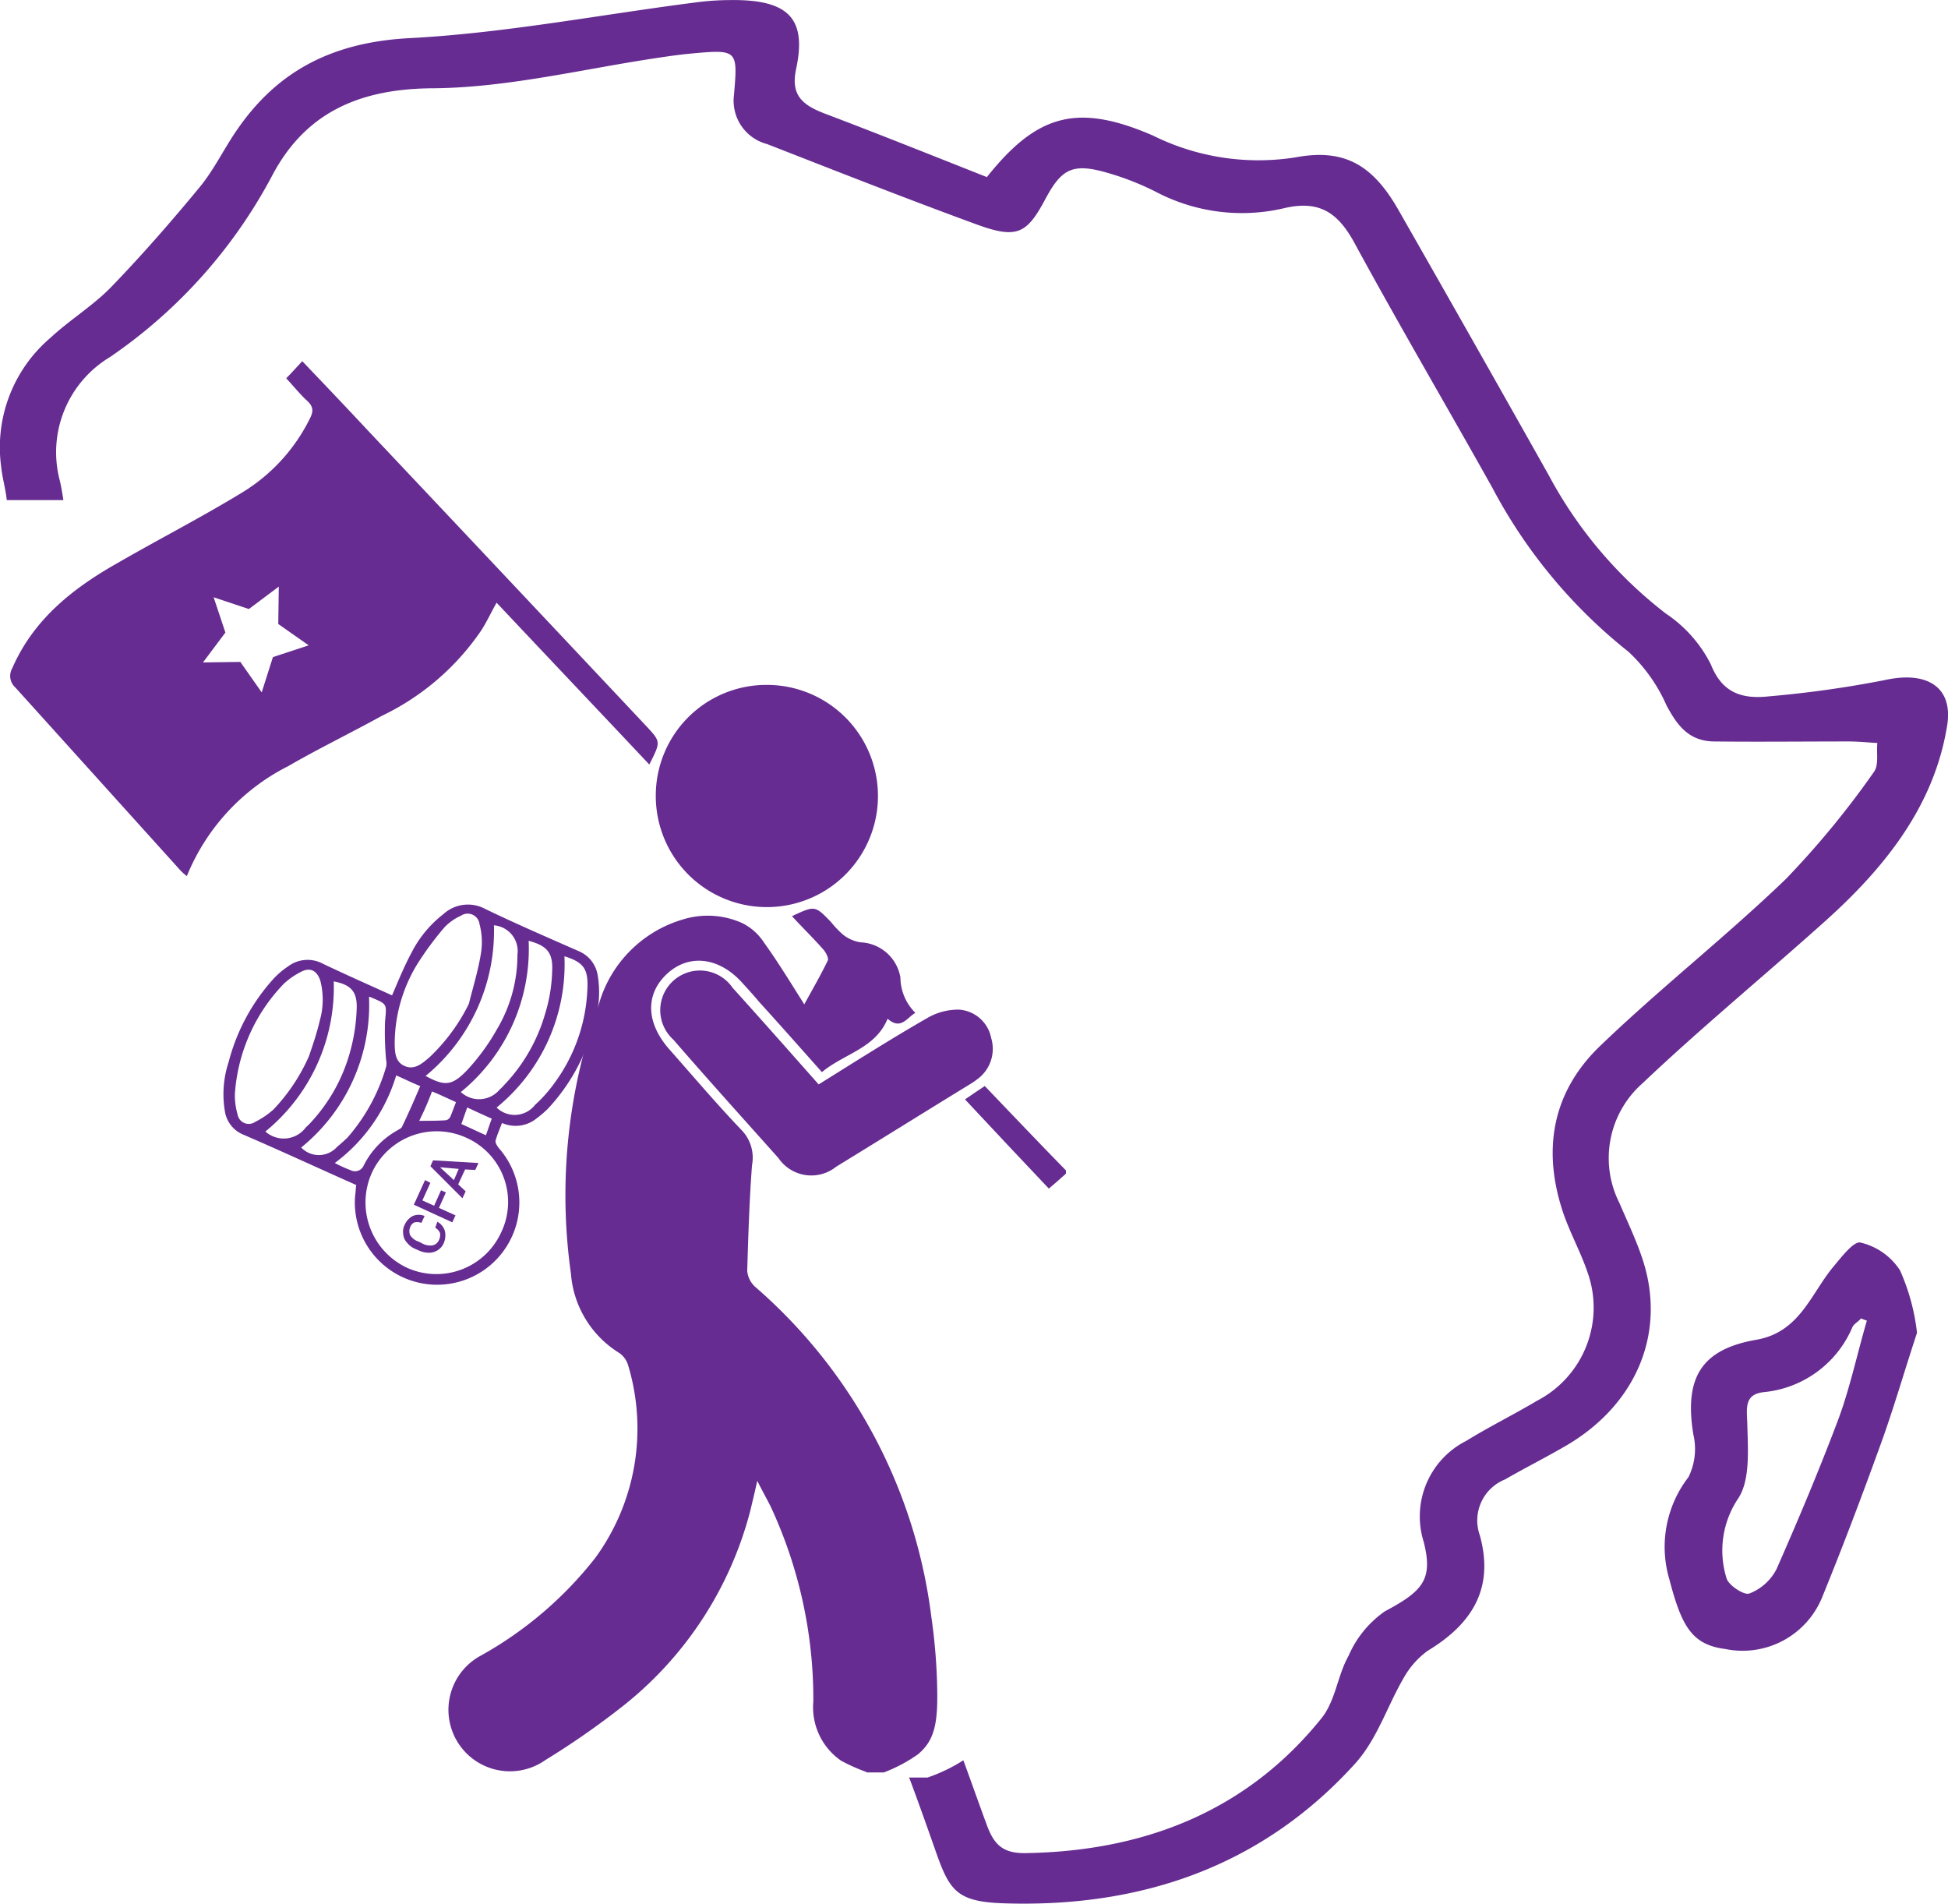 <svg xmlns="http://www.w3.org/2000/svg" width="114.654" height="112.017" viewBox="0 0 114.654 112.017"><g transform="translate(0)"><path d="M217.332,102.212a64.023,64.023,0,0,1-6.8.955c-1.617.179-2.772-.209-3.433-1.88a7.823,7.823,0,0,0-2.64-2.984,25.332,25.332,0,0,1-6.9-8.147q-4.406-7.833-8.845-15.607c-1.485-2.6-3.135-3.641-6.04-3.1a13.974,13.974,0,0,1-8.416-1.283c-4.423-1.91-6.8-1.283-9.769,2.447-3.168-1.253-6.37-2.537-9.6-3.76-1.386-.537-1.947-1.164-1.617-2.656.627-2.984-.528-4.058-3.961-4a15.731,15.731,0,0,0-2.046.149c-5.578.716-11.123,1.791-16.733,2.089-4.654.239-7.855,2-10.2,5.431-.759,1.1-1.32,2.3-2.178,3.342-1.65,2-3.367,3.969-5.182,5.849-1.056,1.1-2.442,1.94-3.6,3.014a8.461,8.461,0,0,0-2.9,7.58c.066.657.264,1.313.33,1.97h3.333c-.066-.418-.132-.836-.231-1.224a6.533,6.533,0,0,1,2.97-7.192A29.845,29.845,0,0,0,122.41,72.55c1.848-3.521,4.852-5.133,9.439-5.163,4.423-.03,8.845-1.134,13.268-1.791.594-.09,1.221-.179,1.815-.239,2.9-.269,2.9-.269,2.673,2.417a2.635,2.635,0,0,0,1.947,2.895c4.126,1.611,8.218,3.223,12.377,4.745,2.31.836,2.9.537,3.961-1.432,1.023-1.94,1.683-2.238,3.928-1.552a16.159,16.159,0,0,1,2.607,1.044,10.881,10.881,0,0,0,7.492.985c2.178-.537,3.234.3,4.159,1.94,2.64,4.864,5.446,9.639,8.152,14.473a30.445,30.445,0,0,0,8.02,9.669,9.555,9.555,0,0,1,2.244,3.163c.594,1.1,1.254,2.089,2.772,2.119,2.64.03,5.281,0,7.921,0,.594,0,1.155.06,1.716.09-.066.567.1,1.283-.2,1.7a52.175,52.175,0,0,1-5.182,6.3c-3.532,3.4-7.426,6.446-10.958,9.848-2.871,2.775-3.367,6.207-2.145,9.818.4,1.164,1.023,2.3,1.419,3.462a6.174,6.174,0,0,1-2.97,7.58c-1.353.806-2.805,1.522-4.159,2.357a4.982,4.982,0,0,0-2.508,5.939c.561,2.208-.033,2.895-2.277,4.088a6.159,6.159,0,0,0-2.145,2.626c-.66,1.164-.759,2.656-1.617,3.7C179.9,168.61,174,171.117,166.8,171.237c-1.419.03-1.914-.537-2.343-1.731-.462-1.253-.891-2.477-1.353-3.73a9.738,9.738,0,0,1-2.112,1.015h-1.023c-.033,0-.033,0-.066-.03.528,1.4,1.023,2.805,1.518,4.208.858,2.477,1.254,3.133,4.093,3.223,8.35.269,15.347-2.357,20.661-8.236,1.287-1.432,1.881-3.372,2.838-5.013a4.994,4.994,0,0,1,1.419-1.611c2.772-1.671,3.895-3.82,3.069-6.8a2.6,2.6,0,0,1,1.485-3.283c1.188-.686,2.442-1.313,3.664-2.029,4.126-2.447,5.842-6.685,4.423-10.952-.363-1.1-.891-2.208-1.353-3.283a5.867,5.867,0,0,1,1.353-7.043c3.466-3.283,7.162-6.326,10.727-9.52,3.6-3.223,6.436-6.834,7.2-11.489C221.391,102.66,219.873,101.645,217.332,102.212Z" transform="translate(-106.404 -62.192)" fill="#662c91"/><path d="M414.593,315.421a3.807,3.807,0,0,0-2.326-1.634c-.409-.094-1.163.911-1.666,1.509-1.289,1.6-1.949,3.772-4.463,4.212-3.269.566-4.243,2.263-3.709,5.564a3.74,3.74,0,0,1-.283,2.515,6.715,6.715,0,0,0-1.132,6c.723,2.766,1.32,3.866,3.3,4.118A5.056,5.056,0,0,0,410,334.689c1.194-2.923,2.326-5.909,3.395-8.864.786-2.137,1.414-4.338,2.2-6.727A12.365,12.365,0,0,0,414.593,315.421Zm-3.583,8.644c-1.132,3.018-2.389,6-3.678,8.927a3.015,3.015,0,0,1-1.6,1.446c-.314.126-1.257-.5-1.352-.911a5.486,5.486,0,0,1,.692-4.683c.723-1.1.566-2.923.534-4.4-.031-.912-.189-1.729.974-1.855a6.313,6.313,0,0,0,5.218-3.835c.094-.189.346-.314.5-.5.094.031.22.094.346.126C412.079,320.324,411.67,322.242,411.01,324.065Z" transform="translate(-302.765 -240.67)" fill="#662c91"/></g><g transform="translate(0.607 21.253)"><path d="M217.964,301.068a8.931,8.931,0,0,1-2.012,1.069h-.974c-.031,0-.031,0-.063-.031a10.526,10.526,0,0,1-1.477-.66,3.816,3.816,0,0,1-1.634-3.489,26.873,26.873,0,0,0-2.515-11.473c-.22-.44-.471-.88-.786-1.509-.157.723-.283,1.226-.409,1.76a21.541,21.541,0,0,1-7.67,11.63,47.616,47.616,0,0,1-4.4,3.049,3.619,3.619,0,1,1-3.772-6.161,22.357,22.357,0,0,0,6.727-5.752,12.915,12.915,0,0,0,1.917-11.347,1.369,1.369,0,0,0-.5-.691,6.026,6.026,0,0,1-2.86-4.683,33.005,33.005,0,0,1,1.634-15.81,7.27,7.27,0,0,1,4.966-5.029,4.936,4.936,0,0,1,3.489.22,3.267,3.267,0,0,1,1.289,1.163c.817,1.132,1.54,2.326,2.357,3.615.5-.912.974-1.729,1.383-2.578.063-.126-.094-.44-.22-.6-.6-.692-1.257-1.32-1.886-2.012,1.352-.629,1.352-.629,2.295.346a5.507,5.507,0,0,0,.723.754,2.2,2.2,0,0,0,1.006.44,2.485,2.485,0,0,1,2.357,2.075,2.958,2.958,0,0,0,.88,2.075c-.5.283-.849,1.037-1.634.346-.723,1.76-2.546,2.043-3.866,3.143-1.257-1.414-2.483-2.8-3.709-4.149-.314-.377-.629-.723-.974-1.1-1.352-1.509-3.112-1.729-4.4-.566-1.32,1.194-1.289,2.892.094,4.463,1.414,1.6,2.8,3.238,4.275,4.778a2.329,2.329,0,0,1,.6,2.043c-.157,2.075-.22,4.149-.283,6.224a1.437,1.437,0,0,0,.471.943A30.726,30.726,0,0,1,218.75,292.99a33.651,33.651,0,0,1,.346,4.369C219.127,299.308,218.907,300.282,217.964,301.068Z" transform="translate(-164.54 -219.092)" fill="#662c91"/><path d="M293.041,289.655c-.314.283-.629.566-1.006.88-1.634-1.729-3.269-3.458-4.935-5.249.409-.283.786-.534,1.163-.786,1.6,1.666,3.175,3.332,4.778,4.966Z" transform="translate(-230.91 -241.846)" fill="#662c91"/><path d="M145.791,170.3q-8.157-8.675-16.345-17.351c-1.289-1.383-2.577-2.735-3.929-4.149-.346.377-.629.691-.943,1.006.409.44.786.912,1.226,1.32.409.377.377.66.126,1.132a10.582,10.582,0,0,1-3.9,4.243c-2.42,1.477-4.935,2.766-7.387,4.181-2.609,1.477-4.935,3.3-6.192,6.192a.91.91,0,0,0,.189,1.132l9.618,10.656a3.229,3.229,0,0,0,.471.44,12.531,12.531,0,0,1,5.972-6.475c1.792-1.037,3.678-1.949,5.5-2.955a14.781,14.781,0,0,0,5.878-5.061c.314-.5.566-1.037.88-1.6,3.018,3.206,6,6.349,8.99,9.524C146.609,171.211,146.64,171.211,145.791,170.3Zm-22-4.086-.66,2.075-1.257-1.792-2.2.031,1.32-1.76-.692-2.075,2.075.692,1.76-1.32-.031,2.2,1.792,1.257Z" transform="translate(-108.335 -148.8)" fill="#662c91"/><path d="M235.738,209.4a6.538,6.538,0,1,1-6.538,6.569A6.513,6.513,0,0,1,235.738,209.4Z" transform="translate(-191.209 -190.351)" fill="#662c91"/><path d="M239.378,269.564c2.169-1.352,4.243-2.672,6.381-3.9a3.611,3.611,0,0,1,1.886-.5,2.068,2.068,0,0,1,1.886,1.666,2.208,2.208,0,0,1-.849,2.452,4.081,4.081,0,0,1-.471.314c-2.609,1.6-5.186,3.206-7.8,4.809a2.338,2.338,0,0,1-3.395-.5c-2.075-2.326-4.149-4.621-6.192-6.978a2.333,2.333,0,1,1,3.489-3.049C236.015,265.761,237.681,267.647,239.378,269.564Z" transform="translate(-191.801 -227.005)" fill="#662c91"/></g><g transform="translate(13.142 53.224)"><path d="M164.618,255.655c-.126.346-.283.692-.377,1.037-.031.126.094.314.189.44a4.841,4.841,0,1,1-8.455,2.8c.031-.189.031-.377.063-.629-.157-.063-.346-.157-.5-.22-2.043-.912-4.086-1.855-6.129-2.735a1.774,1.774,0,0,1-1.1-1.383,6.022,6.022,0,0,1,.22-2.892,11.65,11.65,0,0,1,2.64-4.9,4.694,4.694,0,0,1,.849-.723,1.909,1.909,0,0,1,2.075-.157c1.32.629,2.672,1.226,4.055,1.854.377-.88.723-1.729,1.163-2.546a6.721,6.721,0,0,1,1.855-2.232,2.138,2.138,0,0,1,2.452-.314c1.823.88,3.646,1.666,5.5,2.483a1.858,1.858,0,0,1,1.132,1.414,6.13,6.13,0,0,1-.251,3.017,11.324,11.324,0,0,1-2.7,4.872,7.274,7.274,0,0,1-.754.629A1.964,1.964,0,0,1,164.618,255.655Zm-2.075.88a4.2,4.2,0,0,0-5.564,2.012,4.245,4.245,0,0,0,2.043,5.626,4.191,4.191,0,0,0,5.532-2.043A4.135,4.135,0,0,0,162.543,256.535Zm.126-7.89c.251-1.006.566-2.012.723-3.049a4.109,4.109,0,0,0-.094-1.634.705.705,0,0,0-1.1-.5,3.058,3.058,0,0,0-.974.691,18.406,18.406,0,0,0-1.6,2.169,9.028,9.028,0,0,0-1.32,4.558c0,.534,0,1.163.566,1.414.6.283,1.069-.157,1.477-.5A11.049,11.049,0,0,0,162.669,248.646Zm-9.4,3.049c.157-.471.44-1.257.629-2.075a4.487,4.487,0,0,0,.031-2.326c-.189-.6-.6-.817-1.132-.534a4.4,4.4,0,0,0-1.006.692,10.319,10.319,0,0,0-2.892,6.475,3.98,3.98,0,0,0,.157,1.226.666.666,0,0,0,1.037.44,4.916,4.916,0,0,0,1.069-.723A10.924,10.924,0,0,0,153.271,251.695Zm15.025-5.846a10.866,10.866,0,0,1-3.992,8.9,1.518,1.518,0,0,0,2.263-.157,8.084,8.084,0,0,0,1.1-1.226,9.985,9.985,0,0,0,1.98-5.595C169.71,246.571,169.4,246.194,168.3,245.848Zm-2.106-.912a10.866,10.866,0,0,1-3.992,8.9,1.58,1.58,0,0,0,2.295-.157,1.9,1.9,0,0,0,.251-.251,10.136,10.136,0,0,0,2.42-4.212,9.328,9.328,0,0,0,.409-2.483C167.635,245.628,167.258,245.22,166.189,244.937Zm-6.066,7.952c1.1.6,1.54.6,2.42-.314a12.593,12.593,0,0,0,1.792-2.452,8.534,8.534,0,0,0,1.194-4.369,1.523,1.523,0,0,0-1.383-1.729A11.05,11.05,0,0,1,160.123,252.889Zm-9.43,3.269a1.618,1.618,0,0,0,2.389-.251,3.6,3.6,0,0,0,.346-.346,9.969,9.969,0,0,0,2.232-4.023,10.746,10.746,0,0,0,.409-2.64c.031-1.006-.377-1.383-1.352-1.572A10.946,10.946,0,0,1,150.693,256.158Zm6.1-7.921A10.805,10.805,0,0,1,152.8,257.1a1.436,1.436,0,0,0,2.106-.031c.22-.189.44-.377.629-.566a10.923,10.923,0,0,0,2.263-4.149.9.9,0,0,0,0-.409,18.137,18.137,0,0,1-.063-2.263c.094-1.037.157-1.006-.817-1.414A.189.189,0,0,0,156.791,248.237Zm1.6,4.621a9.974,9.974,0,0,1-3.615,5.155,8.6,8.6,0,0,0,.974.44.551.551,0,0,0,.723-.283,4.854,4.854,0,0,1,1.98-2.075c.094-.063.251-.126.283-.22.377-.786.723-1.572,1.069-2.389C159.337,253.3,158.9,253.078,158.394,252.858Zm1.352,2.672c.566,0,1.069,0,1.54-.031a.361.361,0,0,0,.283-.189c.126-.283.22-.566.346-.88-.5-.22-.943-.44-1.414-.629A16.9,16.9,0,0,1,159.746,255.53Zm4.275-.126c-.5-.22-.974-.44-1.446-.66-.126.346-.22.629-.346.974.5.22.943.44,1.446.66C163.8,256.032,163.895,255.718,164.021,255.4Z" transform="translate(-148.215 -242.799)" fill="#662c91"/><g transform="translate(10.576 15.056)"><path d="M183.886,301.291a.915.915,0,0,1,.44.534,1.167,1.167,0,0,1-.063.723.9.9,0,0,1-.346.409.95.95,0,0,1-.5.157,1.362,1.362,0,0,1-.6-.126l-.22-.094a1.25,1.25,0,0,1-.5-.377.81.81,0,0,1-.22-.5.907.907,0,0,1,.094-.566,1.056,1.056,0,0,1,.471-.5.88.88,0,0,1,.692,0l-.189.409a.635.635,0,0,0-.409-.031.458.458,0,0,0-.251.283.612.612,0,0,0,0,.471.929.929,0,0,0,.5.377l.189.094a.982.982,0,0,0,.629.126.526.526,0,0,0,.377-.314.657.657,0,0,0,.063-.409.642.642,0,0,0-.283-.314Z" transform="translate(-181.862 -297.677)" fill="#662c91"/><path d="M185.786,295.123l-.409.912.974.44-.189.409-2.263-1.037.66-1.446.314.157-.471,1.037.691.314L185.5,295Z" transform="translate(-183.26 -293.237)" fill="#662c91"/><path d="M189.043,291.234l-.409.88.44.409-.189.409L187,291.046l.157-.346,2.672.157-.189.409Zm-.66.629.283-.66-1.1-.094Z" transform="translate(-185.385 -290.7)" fill="#662c91"/></g></g></svg>